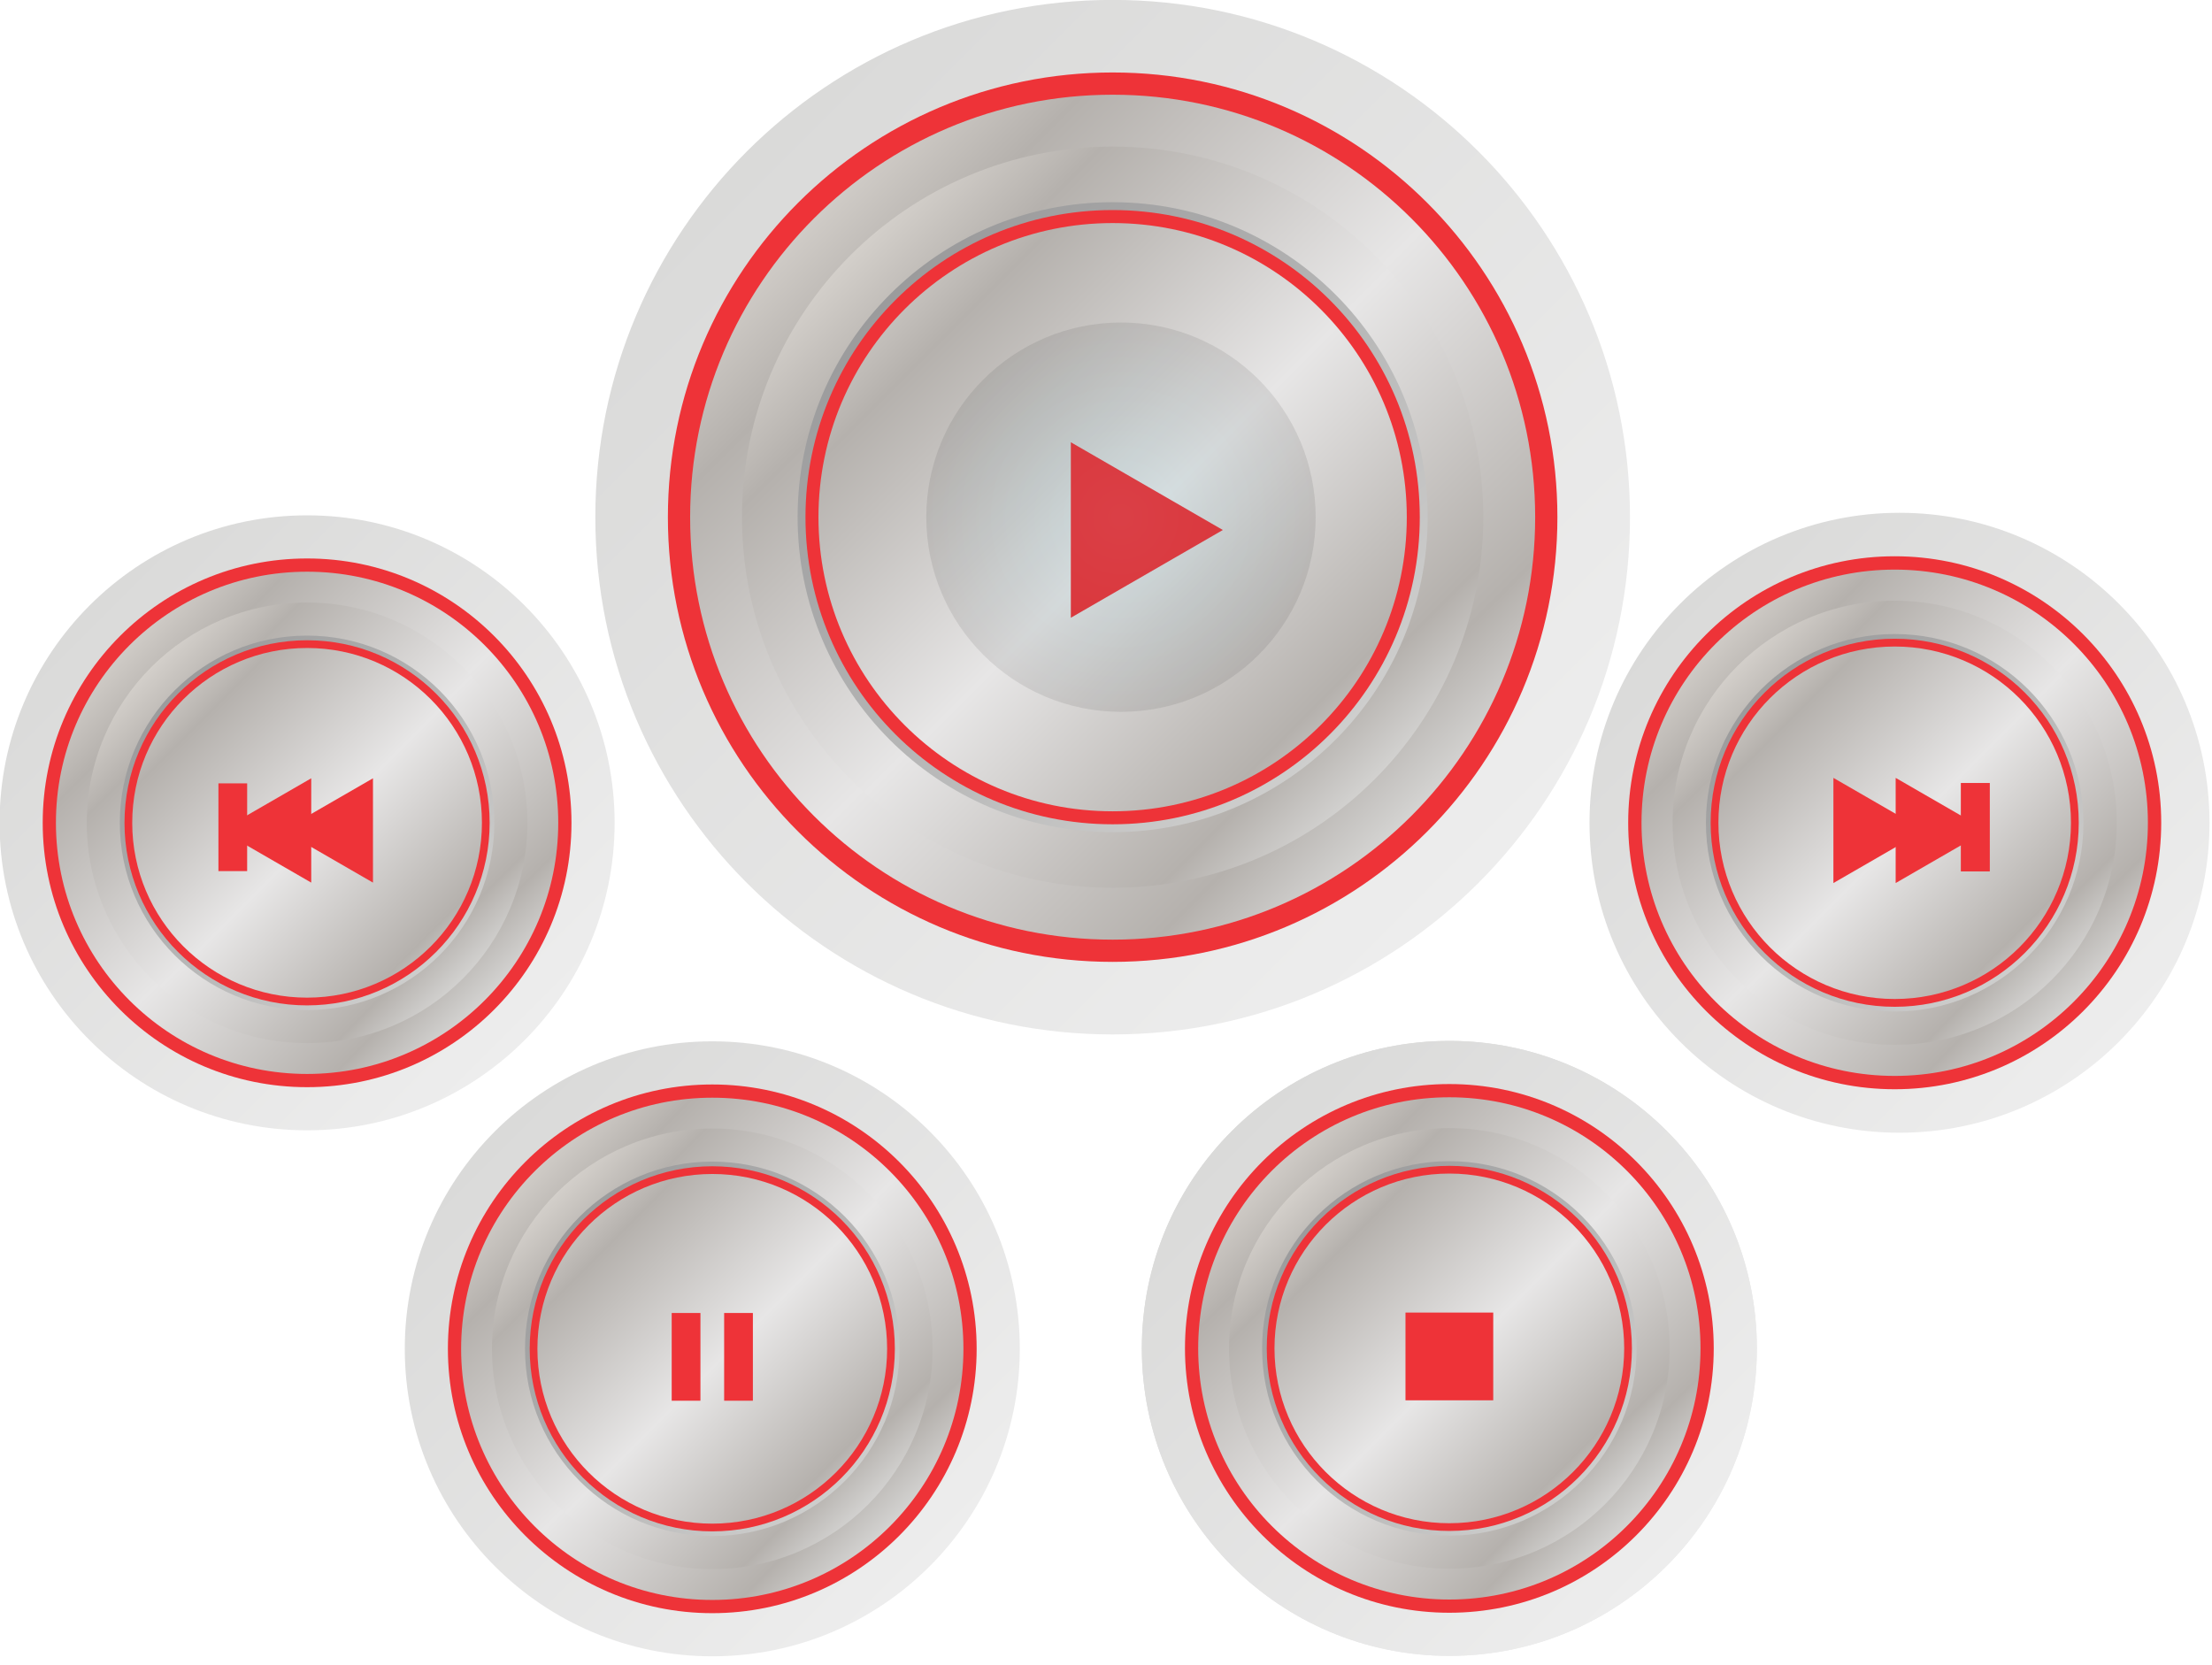 <?xml version="1.0" encoding="UTF-8" standalone="no"?>
<!-- Created with Inkscape (http://www.inkscape.org/) -->

<svg
   xmlns:dc="http://purl.org/dc/elements/1.1/"
   xmlns:cc="http://creativecommons.org/ns#"
   xmlns:rdf="http://www.w3.org/1999/02/22-rdf-syntax-ns#"
   xmlns:svg="http://www.w3.org/2000/svg"
   xmlns="http://www.w3.org/2000/svg"
   xmlns:xlink="http://www.w3.org/1999/xlink"
   version="1.1"
   viewBox="0 0 273.649 205.999"
   id="btns-player">
  <defs
     id="defs71660">
    <linearGradient
       x1="0"
       y1="0"
       x2="1"
       y2="0"
       id="linearGradient4329"
       xlink:href="#linearGradient5892-3"
       gradientUnits="userSpaceOnUse"
       gradientTransform="matrix(54.344,54.344,-54.344,54.344,243.806,756.168)"
       spreadMethod="pad" />
    <linearGradient
       x1="0"
       y1="0"
       x2="1"
       y2="0"
       id="linearGradient5892-3"
       gradientUnits="userSpaceOnUse"
       gradientTransform="matrix(43.475,-43.475,-43.475,-43.475,163.535,241.757)"
       spreadMethod="pad">
      <stop
         id="stop5894-6"
         style="stop-color:#dadad9;stop-opacity:1"
         offset="0" />
      <stop
         id="stop5896-1"
         style="stop-color:#ededed;stop-opacity:1"
         offset="1" />
    </linearGradient>
    <linearGradient
       x1="0"
       y1="0"
       x2="1"
       y2="0"
       id="linearGradient4331"
       xlink:href="#linearGradient5924-8"
       gradientUnits="userSpaceOnUse"
       gradientTransform="matrix(47.181,47.181,-47.181,47.181,247.115,759.479)"
       spreadMethod="pad" />
    <linearGradient
       x1="0"
       y1="0"
       x2="1"
       y2="0"
       id="linearGradient5924-8"
       gradientUnits="userSpaceOnUse"
       gradientTransform="matrix(37.745,-37.745,-37.745,-37.745,166.183,239.108)"
       spreadMethod="pad">
      <stop
         id="stop5926-4"
         style="stop-color:#d7d3ce;stop-opacity:1"
         offset="0" />
      <stop
         id="stop5928-7"
         style="stop-color:#b5b1ad;stop-opacity:1"
         offset="0.146" />
      <stop
         id="stop5930-6"
         style="stop-color:#b5b1ad;stop-opacity:1"
         offset="0.146" />
      <stop
         id="stop5932-3"
         style="stop-color:#e7e6e6;stop-opacity:1"
         offset="0.522" />
      <stop
         id="stop5934-6"
         style="stop-color:#b5b1ad;stop-opacity:1"
         offset="0.876" />
      <stop
         id="stop5936-5"
         style="stop-color:#dadad9;stop-opacity:1"
         offset="1" />
      <stop
         id="stop5938-2"
         style="stop-color:#dadad9;stop-opacity:1"
         offset="1" />
    </linearGradient>
    <linearGradient
       x1="0"
       y1="0"
       x2="1"
       y2="0"
       id="linearGradient4333"
       xlink:href="#linearGradient5954-1"
       gradientUnits="userSpaceOnUse"
       gradientTransform="matrix(40.767,40.767,-40.767,40.767,250.808,763.17)"
       spreadMethod="pad" />
    <linearGradient
       x1="0"
       y1="0"
       x2="1"
       y2="0"
       id="linearGradient5954-1"
       gradientUnits="userSpaceOnUse"
       gradientTransform="matrix(32.614,-32.614,-32.614,-32.614,169.137,236.156)"
       spreadMethod="pad">
      <stop
         id="stop5956-7"
         style="stop-color:#d7d3ce;stop-opacity:1"
         offset="0" />
      <stop
         id="stop5958-7"
         style="stop-color:#b5b1ad;stop-opacity:1"
         offset="0.146" />
      <stop
         id="stop5960-4"
         style="stop-color:#b5b1ad;stop-opacity:1"
         offset="0.146" />
      <stop
         id="stop5962-0"
         style="stop-color:#e7e6e6;stop-opacity:1"
         offset="0.522" />
      <stop
         id="stop5964-7"
         style="stop-color:#b5b1ad;stop-opacity:1"
         offset="0.876" />
      <stop
         id="stop5966-5"
         style="stop-color:#dadad9;stop-opacity:1"
         offset="1" />
      <stop
         id="stop5968-2"
         style="stop-color:#dadad9;stop-opacity:1"
         offset="1" />
    </linearGradient>
    <mask
       id="mask6004-5">
      <image
         width="1"
         height="1"
         id="image6006-8" />
    </mask>
    <linearGradient
       x1="0"
       y1="0"
       x2="1"
       y2="0"
       id="linearGradient4335"
       xlink:href="#linearGradient6034-9"
       gradientUnits="userSpaceOnUse"
       gradientTransform="matrix(33.092,33.092,-33.092,33.092,254.431,766.794)"
       spreadMethod="pad" />
    <linearGradient
       x1="0"
       y1="0"
       x2="1"
       y2="0"
       id="linearGradient6034-9"
       gradientUnits="userSpaceOnUse"
       gradientTransform="matrix(26.474,-26.474,-26.474,-26.474,172.035,233.256)"
       spreadMethod="pad">
      <stop
         id="stop6036-1"
         style="stop-color:#9b9b9c;stop-opacity:1"
         offset="0" />
      <stop
         id="stop6038-3"
         style="stop-color:#cececd;stop-opacity:1"
         offset="1" />
    </linearGradient>
    <linearGradient
       x1="0"
       y1="0"
       x2="1"
       y2="0"
       id="linearGradient4337"
       xlink:href="#linearGradient6066-4"
       gradientUnits="userSpaceOnUse"
       gradientTransform="matrix(37.565,37.565,-37.565,37.565,252.568,764.931)"
       spreadMethod="pad" />
    <linearGradient
       x1="0"
       y1="0"
       x2="1"
       y2="0"
       id="linearGradient6066-4"
       gradientUnits="userSpaceOnUse"
       gradientTransform="matrix(30.052,-30.052,-30.052,-30.052,170.545,234.747)"
       spreadMethod="pad">
      <stop
         id="stop6068-4"
         style="stop-color:#d7d3ce;stop-opacity:1"
         offset="0" />
      <stop
         id="stop6070-0"
         style="stop-color:#b5b1ad;stop-opacity:1"
         offset="0.146" />
      <stop
         id="stop6072-8"
         style="stop-color:#b5b1ad;stop-opacity:1"
         offset="0.146" />
      <stop
         id="stop6074-2"
         style="stop-color:#e7e6e6;stop-opacity:1"
         offset="0.522" />
      <stop
         id="stop6076-2"
         style="stop-color:#b5b1ad;stop-opacity:1"
         offset="0.876" />
      <stop
         id="stop6078-2"
         style="stop-color:#dadad9;stop-opacity:1"
         offset="1" />
      <stop
         id="stop6080-7"
         style="stop-color:#dadad9;stop-opacity:1"
         offset="1" />
    </linearGradient>
    <linearGradient
       x1="0"
       y1="0"
       x2="1"
       y2="0"
       id="linearGradient4202"
       xlink:href="#linearGradient5892-3"
       gradientUnits="userSpaceOnUse"
       gradientTransform="matrix(54.344,54.344,-54.344,54.344,243.806,756.168)"
       spreadMethod="pad" />
    <linearGradient
       x1="0"
       y1="0"
       x2="1"
       y2="0"
       id="linearGradient71327"
       gradientUnits="userSpaceOnUse"
       gradientTransform="matrix(43.475,-43.475,-43.475,-43.475,163.535,241.757)"
       spreadMethod="pad">
      <stop
         id="stop71329"
         style="stop-color:#dadad9;stop-opacity:1"
         offset="0" />
      <stop
         id="stop71331"
         style="stop-color:#ededed;stop-opacity:1"
         offset="1" />
    </linearGradient>
    <linearGradient
       x1="0"
       y1="0"
       x2="1"
       y2="0"
       id="linearGradient4069"
       xlink:href="#linearGradient5924-8"
       gradientUnits="userSpaceOnUse"
       gradientTransform="matrix(47.181,47.181,-47.181,47.181,247.115,759.479)"
       spreadMethod="pad" />
    <linearGradient
       x1="0"
       y1="0"
       x2="1"
       y2="0"
       id="linearGradient71334"
       gradientUnits="userSpaceOnUse"
       gradientTransform="matrix(37.745,-37.745,-37.745,-37.745,166.183,239.108)"
       spreadMethod="pad">
      <stop
         id="stop71336"
         style="stop-color:#d7d3ce;stop-opacity:1"
         offset="0" />
      <stop
         id="stop71338"
         style="stop-color:#b5b1ad;stop-opacity:1"
         offset="0.146" />
      <stop
         id="stop71340"
         style="stop-color:#b5b1ad;stop-opacity:1"
         offset="0.146" />
      <stop
         id="stop71342"
         style="stop-color:#e7e6e6;stop-opacity:1"
         offset="0.522" />
      <stop
         id="stop71344"
         style="stop-color:#b5b1ad;stop-opacity:1"
         offset="0.876" />
      <stop
         id="stop71346"
         style="stop-color:#dadad9;stop-opacity:1"
         offset="1" />
      <stop
         id="stop71348"
         style="stop-color:#dadad9;stop-opacity:1"
         offset="1" />
    </linearGradient>
    <linearGradient
       x1="0"
       y1="0"
       x2="1"
       y2="0"
       id="linearGradient4064"
       xlink:href="#linearGradient5954-1"
       gradientUnits="userSpaceOnUse"
       gradientTransform="matrix(40.767,40.767,-40.767,40.767,250.808,763.17)"
       spreadMethod="pad" />
    <linearGradient
       x1="0"
       y1="0"
       x2="1"
       y2="0"
       id="linearGradient71351"
       gradientUnits="userSpaceOnUse"
       gradientTransform="matrix(32.614,-32.614,-32.614,-32.614,169.137,236.156)"
       spreadMethod="pad">
      <stop
         id="stop71353"
         style="stop-color:#d7d3ce;stop-opacity:1"
         offset="0" />
      <stop
         id="stop71355"
         style="stop-color:#b5b1ad;stop-opacity:1"
         offset="0.146" />
      <stop
         id="stop71357"
         style="stop-color:#b5b1ad;stop-opacity:1"
         offset="0.146" />
      <stop
         id="stop71359"
         style="stop-color:#e7e6e6;stop-opacity:1"
         offset="0.522" />
      <stop
         id="stop71361"
         style="stop-color:#b5b1ad;stop-opacity:1"
         offset="0.876" />
      <stop
         id="stop71363"
         style="stop-color:#dadad9;stop-opacity:1"
         offset="1" />
      <stop
         id="stop71365"
         style="stop-color:#dadad9;stop-opacity:1"
         offset="1" />
    </linearGradient>
    <mask
       id="mask71367">
      <image
         width="1"
         height="1"
         id="image71369" />
    </mask>
    <linearGradient
       x1="0"
       y1="0"
       x2="1"
       y2="0"
       id="linearGradient4053"
       xlink:href="#linearGradient6034-9"
       gradientUnits="userSpaceOnUse"
       gradientTransform="matrix(33.092,33.092,-33.092,33.092,254.431,766.794)"
       spreadMethod="pad" />
    <linearGradient
       x1="0"
       y1="0"
       x2="1"
       y2="0"
       id="linearGradient71372"
       gradientUnits="userSpaceOnUse"
       gradientTransform="matrix(26.474,-26.474,-26.474,-26.474,172.035,233.256)"
       spreadMethod="pad">
      <stop
         id="stop71374"
         style="stop-color:#9b9b9c;stop-opacity:1"
         offset="0" />
      <stop
         id="stop71376"
         style="stop-color:#cececd;stop-opacity:1"
         offset="1" />
    </linearGradient>
    <linearGradient
       x1="0"
       y1="0"
       x2="1"
       y2="0"
       id="linearGradient4048"
       xlink:href="#linearGradient6066-4"
       gradientUnits="userSpaceOnUse"
       gradientTransform="matrix(37.565,37.565,-37.565,37.565,252.568,764.931)"
       spreadMethod="pad" />
    <linearGradient
       x1="0"
       y1="0"
       x2="1"
       y2="0"
       id="linearGradient71379"
       gradientUnits="userSpaceOnUse"
       gradientTransform="matrix(30.052,-30.052,-30.052,-30.052,170.545,234.747)"
       spreadMethod="pad">
      <stop
         id="stop71381"
         style="stop-color:#d7d3ce;stop-opacity:1"
         offset="0" />
      <stop
         id="stop71383"
         style="stop-color:#b5b1ad;stop-opacity:1"
         offset="0.146" />
      <stop
         id="stop71385"
         style="stop-color:#b5b1ad;stop-opacity:1"
         offset="0.146" />
      <stop
         id="stop71387"
         style="stop-color:#e7e6e6;stop-opacity:1"
         offset="0.522" />
      <stop
         id="stop71389"
         style="stop-color:#b5b1ad;stop-opacity:1"
         offset="0.876" />
      <stop
         id="stop71391"
         style="stop-color:#dadad9;stop-opacity:1"
         offset="1" />
      <stop
         id="stop71393"
         style="stop-color:#dadad9;stop-opacity:1"
         offset="1" />
    </linearGradient>
    <linearGradient
       x1="0"
       y1="0"
       x2="1"
       y2="0"
       id="linearGradient47780"
       xlink:href="#linearGradient6550-7"
       gradientUnits="userSpaceOnUse"
       gradientTransform="matrix(54.343,54.343,-54.343,54.343,347.379,504.741)"
       spreadMethod="pad" />
    <linearGradient
       x1="0"
       y1="0"
       x2="1"
       y2="0"
       id="linearGradient6550-7"
       gradientUnits="userSpaceOnUse"
       gradientTransform="matrix(43.475,-43.475,-43.475,-43.475,90.621,241.756)"
       spreadMethod="pad">
      <stop
         id="stop6552-7"
         style="stop-color:#dadad9;stop-opacity:1"
         offset="0" />
      <stop
         id="stop6554-4"
         style="stop-color:#ededed;stop-opacity:1"
         offset="1" />
    </linearGradient>
    <linearGradient
       x1="0"
       y1="0"
       x2="1"
       y2="0"
       id="linearGradient47775"
       xlink:href="#linearGradient6582-9"
       gradientUnits="userSpaceOnUse"
       gradientTransform="matrix(47.18,47.18,-47.18,47.18,350.688,508.051)"
       spreadMethod="pad" />
    <linearGradient
       x1="0"
       y1="0"
       x2="1"
       y2="0"
       id="linearGradient6582-9"
       gradientUnits="userSpaceOnUse"
       gradientTransform="matrix(37.744,-37.744,-37.744,-37.744,93.269,239.108)"
       spreadMethod="pad">
      <stop
         id="stop6584-0"
         style="stop-color:#d7d3ce;stop-opacity:1"
         offset="0" />
      <stop
         id="stop6586-4"
         style="stop-color:#b5b1ad;stop-opacity:1"
         offset="0.146" />
      <stop
         id="stop6588-9"
         style="stop-color:#b5b1ad;stop-opacity:1"
         offset="0.146" />
      <stop
         id="stop6590-0"
         style="stop-color:#e7e6e6;stop-opacity:1"
         offset="0.522" />
      <stop
         id="stop6592-3"
         style="stop-color:#b5b1ad;stop-opacity:1"
         offset="0.876" />
      <stop
         id="stop6594-8"
         style="stop-color:#dadad9;stop-opacity:1"
         offset="1" />
      <stop
         id="stop6596-7"
         style="stop-color:#dadad9;stop-opacity:1"
         offset="1" />
    </linearGradient>
    <linearGradient
       x1="0"
       y1="0"
       x2="1"
       y2="0"
       id="linearGradient47770"
       xlink:href="#linearGradient6612-5"
       gradientUnits="userSpaceOnUse"
       gradientTransform="matrix(40.767,40.767,-40.767,40.767,354.38,511.742)"
       spreadMethod="pad" />
    <linearGradient
       x1="0"
       y1="0"
       x2="1"
       y2="0"
       id="linearGradient6612-5"
       gradientUnits="userSpaceOnUse"
       gradientTransform="matrix(32.614,-32.614,-32.614,-32.614,96.222,236.155)"
       spreadMethod="pad">
      <stop
         id="stop6614-4"
         style="stop-color:#d7d3ce;stop-opacity:1"
         offset="0" />
      <stop
         id="stop6616-4"
         style="stop-color:#b5b1ad;stop-opacity:1"
         offset="0.146" />
      <stop
         id="stop6618-9"
         style="stop-color:#b5b1ad;stop-opacity:1"
         offset="0.146" />
      <stop
         id="stop6620-3"
         style="stop-color:#e7e6e6;stop-opacity:1"
         offset="0.522" />
      <stop
         id="stop6622-4"
         style="stop-color:#b5b1ad;stop-opacity:1"
         offset="0.876" />
      <stop
         id="stop6624-9"
         style="stop-color:#dadad9;stop-opacity:1"
         offset="1" />
      <stop
         id="stop6626-7"
         style="stop-color:#dadad9;stop-opacity:1"
         offset="1" />
    </linearGradient>
    <mask
       id="mask6650-5">
      <g
         id="g6652-9">
        <g
           clip-path="url(#clipPath6646-3)"
           id="g6654-5">
          <g
             id="g6656-0">
            <g
               transform="matrix(53.76,0,0,53.76,90.06,188.556)"
               id="g6658-2">
              <image
                 width="1"
                 height="1"
                 transform="matrix(1,0,0,-1,0,1)"
                 id="image6660-1" />
            </g>
          </g>
        </g>
      </g>
    </mask>
    <clipPath
       id="clipPath6646-3">
      <path
         d="m 90.06,242.316 53.76,0 0,-53.76 -53.76,0 0,53.76 z"
         id="path6648-2" />
    </clipPath>
    <mask
       id="mask6662-4">
      <image
         width="1"
         height="1"
         id="image6664-3" />
    </mask>
    <linearGradient
       x1="0"
       y1="0"
       x2="1"
       y2="0"
       id="linearGradient47759"
       xlink:href="#linearGradient6692-6"
       gradientUnits="userSpaceOnUse"
       gradientTransform="matrix(33.092,33.092,-33.092,33.092,358.003,515.365)"
       spreadMethod="pad" />
    <linearGradient
       x1="0"
       y1="0"
       x2="1"
       y2="0"
       id="linearGradient6692-6"
       gradientUnits="userSpaceOnUse"
       gradientTransform="matrix(26.474,-26.474,-26.474,-26.474,99.12,233.257)"
       spreadMethod="pad">
      <stop
         id="stop6694-0"
         style="stop-color:#9b9b9c;stop-opacity:1"
         offset="0" />
      <stop
         id="stop6696-0"
         style="stop-color:#cececd;stop-opacity:1"
         offset="1" />
    </linearGradient>
    <linearGradient
       x1="0"
       y1="0"
       x2="1"
       y2="0"
       id="linearGradient47754"
       xlink:href="#linearGradient6724-3"
       gradientUnits="userSpaceOnUse"
       gradientTransform="matrix(37.566,37.566,-37.566,37.566,356.14,513.503)"
       spreadMethod="pad" />
    <linearGradient
       x1="0"
       y1="0"
       x2="1"
       y2="0"
       id="linearGradient6724-3"
       gradientUnits="userSpaceOnUse"
       gradientTransform="matrix(30.053,-30.053,-30.053,-30.053,97.63,234.747)"
       spreadMethod="pad">
      <stop
         id="stop6726-6"
         style="stop-color:#d7d3ce;stop-opacity:1"
         offset="0" />
      <stop
         id="stop6728-0"
         style="stop-color:#b5b1ad;stop-opacity:1"
         offset="0.146" />
      <stop
         id="stop6730-4"
         style="stop-color:#b5b1ad;stop-opacity:1"
         offset="0.146" />
      <stop
         id="stop6732-1"
         style="stop-color:#e7e6e6;stop-opacity:1"
         offset="0.522" />
      <stop
         id="stop6734-1"
         style="stop-color:#b5b1ad;stop-opacity:1"
         offset="0.876" />
      <stop
         id="stop6736-6"
         style="stop-color:#dadad9;stop-opacity:1"
         offset="1" />
      <stop
         id="stop6738-6"
         style="stop-color:#dadad9;stop-opacity:1"
         offset="1" />
    </linearGradient>
    <linearGradient
       x1="0"
       y1="0"
       x2="1"
       y2="0"
       id="linearGradient70986"
       xlink:href="#linearGradient6106-3"
       gradientUnits="userSpaceOnUse"
       gradientTransform="matrix(54.344,54.344,-54.344,54.344,192.378,821.882)"
       spreadMethod="pad" />
    <linearGradient
       x1="0"
       y1="0"
       x2="1"
       y2="0"
       id="linearGradient6106-3"
       gradientUnits="userSpaceOnUse"
       gradientTransform="matrix(43.475,-43.475,-43.475,-43.475,50.477,293.984)"
       spreadMethod="pad">
      <stop
         id="stop6108-4"
         style="stop-color:#dadad9;stop-opacity:1"
         offset="0" />
      <stop
         id="stop6110-3"
         style="stop-color:#ededed;stop-opacity:1"
         offset="1" />
    </linearGradient>
    <linearGradient
       x1="0"
       y1="0"
       x2="1"
       y2="0"
       id="linearGradient70981"
       xlink:href="#linearGradient6138-1"
       gradientUnits="userSpaceOnUse"
       gradientTransform="matrix(47.18,47.18,-47.18,47.18,195.688,825.193)"
       spreadMethod="pad" />
    <linearGradient
       x1="0"
       y1="0"
       x2="1"
       y2="0"
       id="linearGradient6138-1"
       gradientUnits="userSpaceOnUse"
       gradientTransform="matrix(37.744,-37.744,-37.744,-37.744,53.124,291.335)"
       spreadMethod="pad">
      <stop
         id="stop6140-5"
         style="stop-color:#d7d3ce;stop-opacity:1"
         offset="0" />
      <stop
         id="stop6142-3"
         style="stop-color:#b5b1ad;stop-opacity:1"
         offset="0.146" />
      <stop
         id="stop6144-0"
         style="stop-color:#b5b1ad;stop-opacity:1"
         offset="0.146" />
      <stop
         id="stop6146-8"
         style="stop-color:#e7e6e6;stop-opacity:1"
         offset="0.522" />
      <stop
         id="stop6148-5"
         style="stop-color:#b5b1ad;stop-opacity:1"
         offset="0.876" />
      <stop
         id="stop6150-0"
         style="stop-color:#dadad9;stop-opacity:1"
         offset="1" />
      <stop
         id="stop6152-7"
         style="stop-color:#dadad9;stop-opacity:1"
         offset="1" />
    </linearGradient>
    <linearGradient
       x1="0"
       y1="0"
       x2="1"
       y2="0"
       id="linearGradient70976"
       xlink:href="#linearGradient6168-0"
       gradientUnits="userSpaceOnUse"
       gradientTransform="matrix(40.768,40.768,-40.768,40.768,199.38,828.885)"
       spreadMethod="pad" />
    <linearGradient
       x1="0"
       y1="0"
       x2="1"
       y2="0"
       id="linearGradient6168-0"
       gradientUnits="userSpaceOnUse"
       gradientTransform="matrix(32.615,-32.615,-32.615,-32.615,56.078,288.382)"
       spreadMethod="pad">
      <stop
         id="stop6170-6"
         style="stop-color:#d7d3ce;stop-opacity:1"
         offset="0" />
      <stop
         id="stop6172-0"
         style="stop-color:#b5b1ad;stop-opacity:1"
         offset="0.146" />
      <stop
         id="stop6174-5"
         style="stop-color:#b5b1ad;stop-opacity:1"
         offset="0.146" />
      <stop
         id="stop6176-8"
         style="stop-color:#e7e6e6;stop-opacity:1"
         offset="0.522" />
      <stop
         id="stop6178-8"
         style="stop-color:#b5b1ad;stop-opacity:1"
         offset="0.876" />
      <stop
         id="stop6180-4"
         style="stop-color:#dadad9;stop-opacity:1"
         offset="1" />
      <stop
         id="stop6182-3"
         style="stop-color:#dadad9;stop-opacity:1"
         offset="1" />
    </linearGradient>
    <mask
       id="mask6206-0">
      <g
         id="g6208-7">
        <g
           clip-path="url(#clipPath6202-7)"
           id="g6210-7">
          <g
             id="g6212-7">
            <g
               transform="matrix(53.76,0,0,53.76,49.916,240.783)"
               id="g6214-1">
              <image
                 width="1"
                 height="1"
                 transform="matrix(1,0,0,-1,0,1)"
                 id="image6216-2" />
            </g>
          </g>
        </g>
      </g>
    </mask>
    <clipPath
       id="clipPath6202-7">
      <path
         d="m 49.916,294.543 53.76,0 0,-53.76 -53.76,0 0,53.76 z"
         id="path6204-5" />
    </clipPath>
    <mask
       id="mask6218-9">
      <image
         width="1"
         height="1"
         id="image6220-4" />
    </mask>
    <linearGradient
       x1="0"
       y1="0"
       x2="1"
       y2="0"
       id="linearGradient70965"
       xlink:href="#linearGradient6248-3"
       gradientUnits="userSpaceOnUse"
       gradientTransform="matrix(33.092,33.092,-33.092,33.092,203.003,832.508)"
       spreadMethod="pad" />
    <linearGradient
       x1="0"
       y1="0"
       x2="1"
       y2="0"
       id="linearGradient6248-3"
       gradientUnits="userSpaceOnUse"
       gradientTransform="matrix(26.474,-26.474,-26.474,-26.474,58.977,285.484)"
       spreadMethod="pad">
      <stop
         id="stop6250-7"
         style="stop-color:#9b9b9c;stop-opacity:1"
         offset="0" />
      <stop
         id="stop6252-8"
         style="stop-color:#cececd;stop-opacity:1"
         offset="1" />
    </linearGradient>
    <linearGradient
       x1="0"
       y1="0"
       x2="1"
       y2="0"
       id="linearGradient70960"
       xlink:href="#linearGradient6280-7"
       gradientUnits="userSpaceOnUse"
       gradientTransform="matrix(37.565,37.565,-37.565,37.565,201.14,830.645)"
       spreadMethod="pad" />
    <linearGradient
       x1="0"
       y1="0"
       x2="1"
       y2="0"
       id="linearGradient6280-7"
       gradientUnits="userSpaceOnUse"
       gradientTransform="matrix(30.052,-30.052,-30.052,-30.052,57.486,286.974)"
       spreadMethod="pad">
      <stop
         id="stop6282-0"
         style="stop-color:#d7d3ce;stop-opacity:1"
         offset="0" />
      <stop
         id="stop6284-1"
         style="stop-color:#b5b1ad;stop-opacity:1"
         offset="0.146" />
      <stop
         id="stop6286-2"
         style="stop-color:#b5b1ad;stop-opacity:1"
         offset="0.146" />
      <stop
         id="stop6288-5"
         style="stop-color:#e7e6e6;stop-opacity:1"
         offset="0.522" />
      <stop
         id="stop6290-1"
         style="stop-color:#b5b1ad;stop-opacity:1"
         offset="0.876" />
      <stop
         id="stop6292-2"
         style="stop-color:#dadad9;stop-opacity:1"
         offset="1" />
      <stop
         id="stop6294-2"
         style="stop-color:#dadad9;stop-opacity:1"
         offset="1" />
    </linearGradient>
    <linearGradient
       x1="0"
       y1="0"
       x2="1"
       y2="0"
       id="linearGradient3385"
       xlink:href="#linearGradient5644-5"
       gradientUnits="userSpaceOnUse"
       gradientTransform="matrix(90.507,90.507,-90.507,90.507,329.747,487.11)"
       spreadMethod="pad" />
    <linearGradient
       x1="0"
       y1="0"
       x2="1"
       y2="0"
       id="linearGradient5644-5"
       gradientUnits="userSpaceOnUse"
       gradientTransform="matrix(72.405,-72.405,-72.405,-72.405,115.394,339.711)"
       spreadMethod="pad">
      <stop
         id="stop5646-6"
         style="stop-color:#dadad9;stop-opacity:1"
         offset="0" />
      <stop
         id="stop5648-4"
         style="stop-color:#ededed;stop-opacity:1"
         offset="1" />
    </linearGradient>
    <linearGradient
       x1="0"
       y1="0"
       x2="1"
       y2="0"
       id="linearGradient3278"
       xlink:href="#linearGradient5676-4"
       gradientUnits="userSpaceOnUse"
       gradientTransform="matrix(78.578,78.578,-78.578,78.578,335.258,492.623)"
       spreadMethod="pad" />
    <linearGradient
       x1="0"
       y1="0"
       x2="1"
       y2="0"
       id="linearGradient5676-4"
       gradientUnits="userSpaceOnUse"
       gradientTransform="matrix(62.862,-62.862,-62.862,-62.862,119.803,335.301)"
       spreadMethod="pad">
      <stop
         id="stop5678-4"
         style="stop-color:#d7d3ce;stop-opacity:1"
         offset="0" />
      <stop
         id="stop5680-8"
         style="stop-color:#b5b1ad;stop-opacity:1"
         offset="0.146" />
      <stop
         id="stop5682-2"
         style="stop-color:#b5b1ad;stop-opacity:1"
         offset="0.146" />
      <stop
         id="stop5684-9"
         style="stop-color:#e7e6e6;stop-opacity:1"
         offset="0.522" />
      <stop
         id="stop5686-2"
         style="stop-color:#b5b1ad;stop-opacity:1"
         offset="0.876" />
      <stop
         id="stop5688-3"
         style="stop-color:#dadad9;stop-opacity:1"
         offset="1" />
      <stop
         id="stop5690-8"
         style="stop-color:#dadad9;stop-opacity:1"
         offset="1" />
    </linearGradient>
    <linearGradient
       x1="0"
       y1="0"
       x2="1"
       y2="0"
       id="linearGradient3273"
       xlink:href="#linearGradient5706-9"
       gradientUnits="userSpaceOnUse"
       gradientTransform="matrix(67.896,67.896,-67.896,67.896,341.406,498.771)"
       spreadMethod="pad" />
    <linearGradient
       x1="0"
       y1="0"
       x2="1"
       y2="0"
       id="linearGradient5706-9"
       gradientUnits="userSpaceOnUse"
       gradientTransform="matrix(54.317,-54.317,-54.317,-54.317,124.721,330.383)"
       spreadMethod="pad">
      <stop
         id="stop5708-7"
         style="stop-color:#d7d3ce;stop-opacity:1"
         offset="0" />
      <stop
         id="stop5710-8"
         style="stop-color:#b5b1ad;stop-opacity:1"
         offset="0.146" />
      <stop
         id="stop5712-7"
         style="stop-color:#b5b1ad;stop-opacity:1"
         offset="0.146" />
      <stop
         id="stop5714-5"
         style="stop-color:#e7e6e6;stop-opacity:1"
         offset="0.522" />
      <stop
         id="stop5716-2"
         style="stop-color:#b5b1ad;stop-opacity:1"
         offset="0.876" />
      <stop
         id="stop5718-4"
         style="stop-color:#dadad9;stop-opacity:1"
         offset="1" />
      <stop
         id="stop5720-5"
         style="stop-color:#dadad9;stop-opacity:1"
         offset="1" />
    </linearGradient>
    <mask
       id="mask5756-2">
      <image
         width="1"
         height="1"
         id="image5758-7" />
    </mask>
    <linearGradient
       x1="0"
       y1="0"
       x2="1"
       y2="0"
       id="linearGradient3262"
       xlink:href="#linearGradient5786-0"
       gradientUnits="userSpaceOnUse"
       gradientTransform="matrix(55.113,55.113,-55.113,55.113,347.44,504.806)"
       spreadMethod="pad" />
    <linearGradient
       x1="0"
       y1="0"
       x2="1"
       y2="0"
       id="linearGradient5786-0"
       gradientUnits="userSpaceOnUse"
       gradientTransform="matrix(44.091,-44.091,-44.091,-44.091,129.548,325.554)"
       spreadMethod="pad">
      <stop
         id="stop5788-8"
         style="stop-color:#9b9b9c;stop-opacity:1"
         offset="0" />
      <stop
         id="stop5790-4"
         style="stop-color:#cececd;stop-opacity:1"
         offset="1" />
    </linearGradient>
    <linearGradient
       x1="0"
       y1="0"
       x2="1"
       y2="0"
       id="linearGradient3257"
       xlink:href="#linearGradient5818-1"
       gradientUnits="userSpaceOnUse"
       gradientTransform="matrix(62.567,62.567,-62.567,62.567,344.336,501.702)"
       spreadMethod="pad" />
    <linearGradient
       x1="0"
       y1="0"
       x2="1"
       y2="0"
       id="linearGradient5818-1"
       gradientUnits="userSpaceOnUse"
       gradientTransform="matrix(50.053,-50.053,-50.053,-50.053,127.064,328.038)"
       spreadMethod="pad">
      <stop
         id="stop5820-8"
         style="stop-color:#d7d3ce;stop-opacity:1"
         offset="0" />
      <stop
         id="stop5822-8"
         style="stop-color:#b5b1ad;stop-opacity:1"
         offset="0.146" />
      <stop
         id="stop5824-3"
         style="stop-color:#b5b1ad;stop-opacity:1"
         offset="0.146" />
      <stop
         id="stop5826-2"
         style="stop-color:#e7e6e6;stop-opacity:1"
         offset="0.522" />
      <stop
         id="stop5828-5"
         style="stop-color:#b5b1ad;stop-opacity:1"
         offset="0.876" />
      <stop
         id="stop5830-3"
         style="stop-color:#dadad9;stop-opacity:1"
         offset="1" />
      <stop
         id="stop5832-8"
         style="stop-color:#dadad9;stop-opacity:1"
         offset="1" />
    </linearGradient>
    <radialGradient
       cx="0"
       cy="0"
       r="1"
       fx="0"
       fy="0"
       id="radialGradient36558"
       xlink:href="#radialGradient5860-1"
       gradientUnits="userSpaceOnUse"
       gradientTransform="matrix(24.086,0,0,24.086,376.03,532.362)"
       spreadMethod="pad" />
    <radialGradient
       cx="0"
       cy="0"
       r="1"
       fx="0"
       fy="0"
       id="radialGradient5860-1"
       gradientUnits="userSpaceOnUse"
       gradientTransform="matrix(19.269,0,0,-19.269,152.42,303.509)"
       spreadMethod="pad">
      <stop
         id="stop5862-7"
         style="stop-color:#28aecb;stop-opacity:1"
         offset="0" />
      <stop
         id="stop5864-2"
         style="stop-color:#292929;stop-opacity:1"
         offset="1" />
    </radialGradient>
    <linearGradient
       x1="0"
       y1="0"
       x2="1"
       y2="0"
       id="linearGradient61106"
       xlink:href="#linearGradient6328-3"
       gradientUnits="userSpaceOnUse"
       gradientTransform="matrix(43.475,-43.475,-43.475,-43.475,207.795,293.984)"
       spreadMethod="pad" />
    <linearGradient
       x1="0"
       y1="0"
       x2="1"
       y2="0"
       id="linearGradient6328-3"
       gradientUnits="userSpaceOnUse"
       gradientTransform="matrix(43.475,-43.475,-43.475,-43.475,207.795,293.984)"
       spreadMethod="pad">
      <stop
         id="stop6330-1"
         style="stop-color:#dadad9;stop-opacity:1"
         offset="0" />
      <stop
         id="stop6332-5"
         style="stop-color:#ededed;stop-opacity:1"
         offset="1" />
    </linearGradient>
    <linearGradient
       x1="0"
       y1="0"
       x2="1"
       y2="0"
       id="linearGradient61111"
       xlink:href="#linearGradient6360-7"
       gradientUnits="userSpaceOnUse"
       gradientTransform="matrix(37.745,-37.745,-37.745,-37.745,209.967,291.336)"
       spreadMethod="pad" />
    <linearGradient
       x1="0"
       y1="0"
       x2="1"
       y2="0"
       id="linearGradient6360-7"
       gradientUnits="userSpaceOnUse"
       gradientTransform="matrix(37.745,-37.745,-37.745,-37.745,209.967,291.336)"
       spreadMethod="pad">
      <stop
         id="stop6362-3"
         style="stop-color:#d7d3ce;stop-opacity:1"
         offset="0" />
      <stop
         id="stop6364-8"
         style="stop-color:#b5b1ad;stop-opacity:1"
         offset="0.146" />
      <stop
         id="stop6366-1"
         style="stop-color:#b5b1ad;stop-opacity:1"
         offset="0.146" />
      <stop
         id="stop6368-4"
         style="stop-color:#e7e6e6;stop-opacity:1"
         offset="0.522" />
      <stop
         id="stop6370-8"
         style="stop-color:#b5b1ad;stop-opacity:1"
         offset="0.876" />
      <stop
         id="stop6372-9"
         style="stop-color:#dadad9;stop-opacity:1"
         offset="1" />
      <stop
         id="stop6374-4"
         style="stop-color:#dadad9;stop-opacity:1"
         offset="1" />
    </linearGradient>
    <linearGradient
       x1="0"
       y1="0"
       x2="1"
       y2="0"
       id="linearGradient61115"
       xlink:href="#linearGradient6390-3"
       gradientUnits="userSpaceOnUse"
       gradientTransform="matrix(32.614,-32.614,-32.614,-32.614,212.921,288.382)"
       spreadMethod="pad" />
    <linearGradient
       x1="0"
       y1="0"
       x2="1"
       y2="0"
       id="linearGradient6390-3"
       gradientUnits="userSpaceOnUse"
       gradientTransform="matrix(32.614,-32.614,-32.614,-32.614,212.921,288.382)"
       spreadMethod="pad">
      <stop
         id="stop6392-9"
         style="stop-color:#d7d3ce;stop-opacity:1"
         offset="0" />
      <stop
         id="stop6394-6"
         style="stop-color:#b5b1ad;stop-opacity:1"
         offset="0.146" />
      <stop
         id="stop6396-6"
         style="stop-color:#b5b1ad;stop-opacity:1"
         offset="0.146" />
      <stop
         id="stop6398-5"
         style="stop-color:#e7e6e6;stop-opacity:1"
         offset="0.522" />
      <stop
         id="stop6400-8"
         style="stop-color:#b5b1ad;stop-opacity:1"
         offset="0.876" />
      <stop
         id="stop6402-1"
         style="stop-color:#dadad9;stop-opacity:1"
         offset="1" />
      <stop
         id="stop6404-0"
         style="stop-color:#dadad9;stop-opacity:1"
         offset="1" />
    </linearGradient>
    <clipPath
       id="clipPath6420-6">
      <path
         d="m 206.759,294.543 53.76,0 0,-53.759 -53.76,0 0,53.759 z"
         id="path6422-1" />
    </clipPath>
    <mask
       id="mask6428-0">
      <g
         id="g6430-0">
        <g
           clip-path="url(#clipPath6424-5)"
           id="g6432-9">
          <g
             id="g6434-2">
            <g
               transform="matrix(53.76,0,0,53.76,206.759,240.783)"
               id="g6436-4">
              <image
                 width="1"
                 height="1"
                 transform="matrix(1,0,0,-1,0,1)"
                 id="image6438-0" />
            </g>
          </g>
        </g>
      </g>
    </mask>
    <clipPath
       id="clipPath6424-5">
      <path
         d="m 206.759,294.543 53.76,0 0,-53.76 -53.76,0 0,53.76 z"
         id="path6426-2" />
    </clipPath>
    <mask
       id="mask6440-6">
      <image
         width="1"
         height="1"
         id="image6442-6" />
    </mask>
    <linearGradient
       x1="0"
       y1="0"
       x2="1"
       y2="0"
       id="linearGradient61127"
       xlink:href="#linearGradient6470-5"
       gradientUnits="userSpaceOnUse"
       gradientTransform="matrix(26.474,-26.474,-26.474,-26.474,215.819,285.483)"
       spreadMethod="pad" />
    <linearGradient
       x1="0"
       y1="0"
       x2="1"
       y2="0"
       id="linearGradient6470-5"
       gradientUnits="userSpaceOnUse"
       gradientTransform="matrix(26.474,-26.474,-26.474,-26.474,215.819,285.483)"
       spreadMethod="pad">
      <stop
         id="stop6472-0"
         style="stop-color:#9b9b9c;stop-opacity:1"
         offset="0" />
      <stop
         id="stop6474-3"
         style="stop-color:#cececd;stop-opacity:1"
         offset="1" />
    </linearGradient>
    <linearGradient
       x1="0"
       y1="0"
       x2="1"
       y2="0"
       id="linearGradient61132"
       xlink:href="#linearGradient6502-2"
       gradientUnits="userSpaceOnUse"
       gradientTransform="matrix(30.053,-30.053,-30.053,-30.053,214.327,286.975)"
       spreadMethod="pad" />
    <linearGradient
       x1="0"
       y1="0"
       x2="1"
       y2="0"
       id="linearGradient6502-2"
       gradientUnits="userSpaceOnUse"
       gradientTransform="matrix(30.053,-30.053,-30.053,-30.053,214.327,286.975)"
       spreadMethod="pad">
      <stop
         id="stop6504-5"
         style="stop-color:#d7d3ce;stop-opacity:1"
         offset="0" />
      <stop
         id="stop6506-4"
         style="stop-color:#b5b1ad;stop-opacity:1"
         offset="0.146" />
      <stop
         id="stop6508-5"
         style="stop-color:#b5b1ad;stop-opacity:1"
         offset="0.146" />
      <stop
         id="stop6510-9"
         style="stop-color:#e7e6e6;stop-opacity:1"
         offset="0.522" />
      <stop
         id="stop6512-2"
         style="stop-color:#b5b1ad;stop-opacity:1"
         offset="0.876" />
      <stop
         id="stop6514-4"
         style="stop-color:#dadad9;stop-opacity:1"
         offset="1" />
      <stop
         id="stop6516-5"
         style="stop-color:#dadad9;stop-opacity:1"
         offset="1" />
    </linearGradient>
  </defs>
  <g
     transform="translate(-106.033,-506.506)"
     id="layer1">
    <g
       transform="matrix(0.99,0,0,0.99,-73.331,-232.253)"
       id="btn-backward" class="clicable">
      <path
         d="m 181.123,849.054 c 0,21.221 17.205,38.428 38.428,38.428 l 0,0 c 21.223,0 38.428,-17.206 38.428,-38.428 l 0,0 c 0,-21.221 -17.205,-38.428 -38.428,-38.428 l 0,0 c -21.223,0 -38.428,17.206 -38.428,38.428"
         id="path6112-1"
         style="fill:url(#linearGradient70986);stroke:none" />
      <path
         d="m 252.588,849.054 c 0,18.245 -14.795,33.038 -33.039,33.038 -18.244,0 -33.036,-14.793 -33.036,-33.038 0,-18.246 14.793,-33.038 33.036,-33.038 18.244,0 33.039,14.791 33.039,33.038"
         id="path6124"
         style="fill:#ee3338;fill-opacity:1;fill-rule:nonzero;stroke:none" />
      <path
         d="m 188.164,849.054 c 0,17.332 14.054,31.385 31.386,31.385 l 0,0 c 17.329,0 31.385,-14.053 31.385,-31.385 l 0,0 c 0,-17.332 -14.056,-31.385 -31.385,-31.385 l 0,0 c -17.332,0 -31.386,14.053 -31.386,31.385"
         id="path6154"
         style="fill:url(#linearGradient70981);stroke:none" />
      <path
         d="m 192.019,849.054 c 0,15.204 12.325,27.53 27.531,27.53 l 0,0 c 15.206,0 27.527,-12.326 27.527,-27.53 l 0,0 c 0,-15.204 -12.321,-27.53 -27.527,-27.53 l 0,0 c -15.206,0 -27.531,12.326 -27.531,27.53"
         id="path6184"
         style="fill:url(#linearGradient70976);stroke:none" />
      <g
         transform="matrix(1.25,0,0,-1.25,129.282,1189.362)"
         id="g6226"
         style="opacity:0.3">
        <g
           id="g6228" />
        <g
           mask="url(#mask6206-0)"
           id="g6230">
          <g
             transform="matrix(53.76,0,0,53.76,49.916,240.783)"
             id="g6232">
            <image
               width="1"
               height="1"
               transform="matrix(1,0,0,-1,0,1)"
               mask="url(#mask6218-9)"
               id="image6234" />
          </g>
        </g>
      </g>
      <path
         d="m 196.148,849.054 c 0,12.924 10.479,23.4 23.402,23.4 l 0,0 c 12.921,0 23.399,-10.476 23.399,-23.4 l 0,0 C 242.949,836.13 232.471,825.655 219.55,825.655 l 0,0 c -12.924,0 -23.402,10.475 -23.402,23.399"
         id="path6254"
         style="fill:url(#linearGradient70965);stroke:none" />
      <path
         d="m 242.363,849.054 c 0,12.6 -10.215,22.816 -22.814,22.816 -12.601,0 -22.816,-10.216 -22.816,-22.816 0,-12.6 10.215,-22.815 22.816,-22.815 12.599,0 22.814,10.215 22.814,22.815"
         id="path6266"
         style="fill:#ee3338;fill-opacity:1;fill-rule:nonzero;stroke:none" />
      <path
         d="m 197.699,849.054 c 0,12.066 9.783,21.849 21.851,21.849 l 0,0 c 12.068,0 21.849,-9.783 21.849,-21.849 l 0,0 c 0,-12.068 -9.781,-21.85 -21.849,-21.85 l 0,0 c -12.069,0 -21.851,9.783 -21.851,21.85"
         id="path6296"
         style="fill:url(#linearGradient70960);stroke:none" />
      <path
         d="m 227.784,856.526 -11.291,-6.519 11.291,-6.519 0,13.037 z"
         id="path6308"
         style="fill:#ee3338;fill-opacity:1;fill-rule:nonzero;stroke:none" />
      <path
         d="m 220.067,856.526 -11.291,-6.519 11.291,-6.519 0,13.037 z"
         id="path6312"
         style="fill:#ee3338;fill-opacity:1;fill-rule:nonzero;stroke:none" />
      <path
         d="m 212.06,855.087 -3.59,0 0,-10.965 3.59,0 0,10.965 z"
         id="path6314"
         style="fill:#ee3338;fill-opacity:1;fill-rule:nonzero;stroke:none" />
    </g>
    <g
       transform="matrix(0.99,0,0,0.99,-176.654,146.797)"
       id="btn-pause" class="clicable">
      <path
         d="m 336.124,531.911 c 0,21.221 17.204,38.428 38.428,38.428 l 0,0 c 21.22,0 38.426,-17.206 38.426,-38.428 l 0,0 c 0,-21.221 -17.206,-38.428 -38.426,-38.428 l 0,0 c -21.224,0 -38.428,17.206 -38.428,38.428"
         id="path6556-1"
         style="fill:url(#linearGradient47780);stroke:none" />
      <path
         d="m 407.586,531.911 c 0,18.245 -14.794,33.038 -33.036,33.038 -18.244,0 -33.038,-14.793 -33.038,-33.038 0,-18.246 14.794,-33.036 33.038,-33.036 18.242,0 33.036,14.79 33.036,33.036"
         id="path6568"
         style="fill:#ee3338;fill-opacity:1;fill-rule:nonzero;stroke:none" />
      <path
         d="m 343.165,531.911 c 0,17.332 14.053,31.386 31.386,31.386 l 0,0 c 17.328,0 31.383,-14.054 31.383,-31.386 l 0,0 c 0,-17.331 -14.055,-31.384 -31.383,-31.384 l 0,0 c -17.334,0 -31.386,14.053 -31.386,31.384"
         id="path6598"
         style="fill:url(#linearGradient47775);stroke:none" />
      <path
         d="m 347.019,531.911 c 0,15.204 12.325,27.531 27.532,27.531 l 0,0 c 15.204,0 27.526,-12.328 27.526,-27.531 l 0,0 c 0,-15.204 -12.322,-27.53 -27.526,-27.53 l 0,0 c -15.207,0 -27.532,12.326 -27.532,27.53"
         id="path6628"
         style="fill:url(#linearGradient47770);stroke:none" />
      <g
         transform="matrix(1.25,0,0,-1.25,234.102,806.936)"
         id="g6670"
         style="opacity:0.3">
        <g
           id="g6672" />
        <g
           mask="url(#mask6650-5)"
           id="g6674">
          <g
             transform="matrix(53.76,0,0,53.76,90.06,188.556)"
             id="g6676">
            <image
               width="1"
               height="1"
               transform="matrix(1,0,0,-1,0,1)"
               mask="url(#mask6662-4)"
               id="image6678" />
          </g>
        </g>
      </g>
      <path
         d="m 351.147,531.911 c 0,12.924 10.48,23.4 23.404,23.4 l 0,0 c 12.919,0 23.398,-10.476 23.398,-23.4 l 0,0 c 0,-12.924 -10.479,-23.399 -23.398,-23.399 l 0,0 c -12.924,0 -23.404,10.475 -23.404,23.399"
         id="path6698"
         style="fill:url(#linearGradient47759);stroke:none" />
      <path
         d="m 397.363,531.911 c 0,12.601 -10.214,22.816 -22.812,22.816 -12.604,0 -22.817,-10.215 -22.817,-22.816 0,-12.6 10.214,-22.814 22.817,-22.814 12.599,0 22.812,10.214 22.812,22.814"
         id="path6710"
         style="fill:#ee3338;fill-opacity:1;fill-rule:nonzero;stroke:none" />
      <path
         d="m 352.697,531.911 c 0,12.068 9.785,21.85 21.854,21.85 l 0,0 c 12.062,0 21.848,-9.783 21.848,-21.85 l 0,0 c 0,-12.066 -9.785,-21.85 -21.848,-21.85 l 0,0 c -12.069,0 -21.854,9.784 -21.854,21.85"
         id="path6740"
         style="fill:url(#linearGradient47754);stroke:none" />
      <path
         d="m 373.069,538.398 -3.591,0 0,-10.965 3.591,0 0,10.965 z"
         id="path6750"
         style="fill:#ee3338;fill-opacity:1;fill-rule:nonzero;stroke:none" />
      <path
         d="m 379.624,538.398 -3.591,0 0,-10.965 3.591,0 0,10.965 z"
         id="path6752"
         style="fill:#ee3338;fill-opacity:1;fill-rule:nonzero;stroke:none" />
    </g>
    <g
       transform="matrix(0.99,0,0,0.99,17.066,-102.169)"
       id="btn-stop" class="clicable">
      <path
         d="m 232.551,783.339 c 0,21.221 17.205,38.428 38.426,38.428 l 0,0 c 21.221,0 38.428,-17.206 38.428,-38.428 l 0,0 c 0,-21.221 -17.206,-38.428 -38.428,-38.428 l 0,0 c -21.221,0 -38.426,17.206 -38.426,38.428"
         id="path5898-8"
         style="fill:url(#linearGradient4329);stroke:none" />
      <path
         d="m 304.016,783.339 c 0,18.245 -14.794,33.038 -33.039,33.038 -18.244,0 -33.036,-14.793 -33.036,-33.038 0,-18.246 14.793,-33.036 33.036,-33.036 18.245,0 33.039,14.79 33.039,33.036"
         id="path5910"
         style="fill:#ee3338;fill-opacity:1;fill-rule:nonzero;stroke:none" />
      <path
         d="m 239.592,783.339 c 0,17.332 14.053,31.386 31.385,31.386 l 0,0 c 17.331,0 31.386,-14.054 31.386,-31.386 l 0,0 c 0,-17.331 -14.055,-31.384 -31.386,-31.384 l 0,0 c -17.332,0 -31.385,14.053 -31.385,31.384"
         id="path5940"
         style="fill:url(#linearGradient4331);stroke:none" />
      <path
         d="m 243.447,783.339 c 0,15.204 12.326,27.531 27.53,27.531 l 0,0 c 15.206,0 27.529,-12.328 27.529,-27.531 l 0,0 c 0,-15.204 -12.322,-27.53 -27.529,-27.53 l 0,0 c -15.204,0 -27.53,12.326 -27.53,27.53"
         id="path5970"
         style="fill:url(#linearGradient4333);stroke:none" />
      <image
         width="1"
         height="1"
         transform="matrix(67.2,0,0,67.2,243.106,755.47)"
         mask="url(#mask6004-5)"
         id="image6020"
         style="opacity:0.3" />
      <path
         d="m 247.577,783.339 c 0,12.924 10.479,23.4 23.4,23.4 l 0,0 c 12.922,0 23.4,-10.476 23.4,-23.4 l 0,0 c 0,-12.924 -10.477,-23.399 -23.4,-23.399 l 0,0 c -12.921,0 -23.4,10.475 -23.4,23.399"
         id="path6040"
         style="fill:url(#linearGradient4335);stroke:none" />
      <path
         d="m 293.791,783.339 c 0,12.601 -10.215,22.816 -22.814,22.816 -12.602,0 -22.817,-10.215 -22.817,-22.816 0,-12.6 10.215,-22.814 22.817,-22.814 12.599,0 22.814,10.214 22.814,22.814"
         id="path6052"
         style="fill:#ee3338;fill-opacity:1;fill-rule:nonzero;stroke:none" />
      <path
         d="m 249.126,783.339 c 0,12.068 9.784,21.85 21.851,21.85 l 0,0 c 12.068,0 21.85,-9.783 21.85,-21.85 l 0,0 c 0,-12.066 -9.783,-21.85 -21.85,-21.85 l 0,0 c -12.068,0 -21.851,9.784 -21.851,21.85"
         id="path6082"
         style="fill:url(#linearGradient4337);stroke:none" />
      <path
         d="m 276.462,789.827 -10.966,0 0,-10.965 10.966,0 0,10.965 z"
         id="path6092"
         style="fill:#ee3338;fill-opacity:1;fill-rule:nonzero;stroke:none" />
      <path
         d="m 232.551,783.339 c 0,21.221 17.205,38.428 38.426,38.428 l 0,0 c 21.221,0 38.428,-17.206 38.428,-38.428 l 0,0 c 0,-21.221 -17.206,-38.428 -38.428,-38.428 l 0,0 c -21.221,0 -38.426,17.206 -38.426,38.428"
         id="path4311"
         style="fill:url(#linearGradient4202);stroke:none" />
      <path
         d="m 304.016,783.339 c 0,18.245 -14.794,33.038 -33.039,33.038 -18.244,0 -33.036,-14.793 -33.036,-33.038 0,-18.246 14.793,-33.036 33.036,-33.036 18.245,0 33.039,14.79 33.039,33.036"
         id="path4313"
         style="fill:#ee3338;fill-opacity:1;fill-rule:nonzero;stroke:none" />
      <path
         d="m 239.592,783.339 c 0,17.332 14.053,31.386 31.385,31.386 l 0,0 c 17.331,0 31.386,-14.054 31.386,-31.386 l 0,0 c 0,-17.331 -14.055,-31.384 -31.386,-31.384 l 0,0 c -17.332,0 -31.385,14.053 -31.385,31.384"
         id="path4315"
         style="fill:url(#linearGradient4069);stroke:none" />
      <path
         d="m 243.447,783.339 c 0,15.204 12.326,27.531 27.53,27.531 l 0,0 c 15.206,0 27.529,-12.328 27.529,-27.531 l 0,0 c 0,-15.204 -12.322,-27.53 -27.529,-27.53 l 0,0 c -15.204,0 -27.53,12.326 -27.53,27.53"
         id="path4317"
         style="fill:url(#linearGradient4064);stroke:none" />
      <image
         width="1"
         height="1"
         transform="matrix(67.2,0,0,67.2,243.106,755.47)"
         mask="url(#mask6004-5)"
         id="image4319"
         style="opacity:0.3" />
      <path
         d="m 247.577,783.339 c 0,12.924 10.479,23.4 23.4,23.4 l 0,0 c 12.922,0 23.4,-10.476 23.4,-23.4 l 0,0 c 0,-12.924 -10.477,-23.399 -23.4,-23.399 l 0,0 c -12.921,0 -23.4,10.475 -23.4,23.399"
         id="path4321"
         style="fill:url(#linearGradient4053);stroke:none" />
      <path
         d="m 293.791,783.339 c 0,12.601 -10.215,22.816 -22.814,22.816 -12.602,0 -22.817,-10.215 -22.817,-22.816 0,-12.6 10.215,-22.814 22.817,-22.814 12.599,0 22.814,10.214 22.814,22.814"
         id="path4323"
         style="fill:#ee3338;fill-opacity:1;fill-rule:nonzero;stroke:none" />
      <path
         d="m 249.126,783.339 c 0,12.068 9.784,21.85 21.851,21.85 l 0,0 c 12.068,0 21.85,-9.783 21.85,-21.85 l 0,0 c 0,-12.066 -9.783,-21.85 -21.85,-21.85 l 0,0 c -12.068,0 -21.851,9.784 -21.851,21.85"
         id="path4325"
         style="fill:url(#linearGradient4048);stroke:none" />
      <path
         d="m 276.462,789.827 -10.966,0 0,-10.965 10.966,0 0,10.965 z"
         id="path4327"
         style="fill:#ee3338;fill-opacity:1;fill-rule:nonzero;stroke:none" />
    </g>
    <g
       transform="matrix(0.998,0,0,0.998,421.016,-33.751)"
       id="btn-foward" class="clicable">
      <g
         transform="matrix(1.25,0,0,-1.25,-367.069,983.649)"
         id="g6326-5">
        <path
           d="m 198.791,272.247 c 0,-16.977 13.763,-30.742 30.74,-30.742 l 0,0 c 16.979,0 30.744,13.765 30.744,30.742 l 0,0 c 0,16.977 -13.765,30.742 -30.744,30.742 l 0,0 c -16.977,0 -30.74,-13.765 -30.74,-30.742"
           id="path6334-6"
           style="fill:url(#linearGradient61106);stroke:none" />
      </g>
      <path
         d="m -47.711,643.34 c 0,18.245 -14.794,33.038 -33.038,33.038 -18.244,0 -33.036,-14.793 -33.036,-33.038 0,-18.246 14.792,-33.038 33.036,-33.038 18.244,0 33.038,14.791 33.038,33.038"
         id="path6346"
         style="fill:#ee3338;fill-opacity:1;fill-rule:nonzero;stroke:none" />
      <g
         transform="matrix(1.25,0,0,-1.25,-367.069,983.649)"
         id="g6358">
        <path
           d="m 203.948,272.247 c 0,-13.866 11.242,-25.108 25.108,-25.108 l 0,0 c 13.865,0 25.109,11.242 25.109,25.108 l 0,0 c 0,13.866 -11.244,25.108 -25.109,25.108 l 0,0 c -13.866,0 -25.108,-11.242 -25.108,-25.108"
           id="path6376"
           style="fill:url(#linearGradient61111);stroke:none" />
      </g>
      <g
         transform="matrix(1.25,0,0,-1.25,-367.069,983.649)"
         id="g6388">
        <path
           d="m 207.031,272.247 c 0,-12.163 9.862,-22.024 22.025,-22.024 l 0,0 c 12.165,0 22.024,9.861 22.024,22.024 l 0,0 c 0,12.163 -9.859,22.024 -22.024,22.024 l 0,0 c -12.163,0 -22.025,-9.861 -22.025,-22.024"
           id="path6406"
           style="fill:url(#linearGradient61115);stroke:none" />
      </g>
      <g
         transform="matrix(1.25,0,0,-1.25,-367.069,983.649)"
         id="g6418" />
      <g
         transform="matrix(1.25,0,0,-1.25,-367.069,983.649)"
         id="g6444">
        <g
           clip-path="url(#clipPath6420-6)"
           id="g6446"
           style="opacity:0.3">
          <g
             id="g6448">
            <g
               id="g6450" />
            <g
               mask="url(#mask6428-0)"
               id="g6452">
              <g
                 transform="matrix(53.76,0,0,53.76,206.759,240.783)"
                 id="g6454">
                <image
                   width="1"
                   height="1"
                   transform="matrix(1,0,0,-1,0,1)"
                   mask="url(#mask6440-6)"
                   id="image6456" />
              </g>
            </g>
          </g>
        </g>
      </g>
      <g
         transform="matrix(1.25,0,0,-1.25,-367.069,983.649)"
         id="g6468">
        <path
           d="m 210.335,272.247 c 0,-10.339 8.382,-18.72 18.721,-18.72 l 0,0 c 10.338,0 18.719,8.381 18.719,18.72 l 0,0 c 0,10.339 -8.381,18.719 -18.719,18.719 l 0,0 c -10.339,0 -18.721,-8.38 -18.721,-18.719"
           id="path6476"
           style="fill:url(#linearGradient61127);stroke:none" />
      </g>
      <path
         d="m -57.934,643.34 c 0,12.6 -10.215,22.816 -22.814,22.816 -12.601,0 -22.816,-10.216 -22.816,-22.816 0,-12.6 10.215,-22.815 22.816,-22.815 12.599,0 22.814,10.215 22.814,22.815"
         id="path6488"
         style="fill:#ee3338;fill-opacity:1;fill-rule:nonzero;stroke:none" />
      <g
         transform="matrix(1.25,0,0,-1.25,-367.069,983.649)"
         id="g6500">
        <path
           d="m 211.574,272.247 c 0,-9.653 7.826,-17.479 17.482,-17.479 l 0,0 c 9.652,0 17.479,7.826 17.479,17.479 l 0,0 c 0,9.654 -7.827,17.48 -17.479,17.48 l 0,0 c -9.656,0 -17.482,-7.826 -17.482,-17.48"
           id="path6518"
           style="fill:url(#linearGradient61132);stroke:none" />
      </g>
      <path
         d="m -88.347,637.775 11.291,6.519 -11.291,6.519 0,-13.037 z"
         id="path6530"
         style="fill:#ee3338;fill-opacity:1;fill-rule:nonzero;stroke:none" />
      <path
         d="m -80.629,637.775 11.291,6.519 -11.291,6.519 0,-13.037 z"
         id="path6534"
         style="fill:#ee3338;fill-opacity:1;fill-rule:nonzero;stroke:none" />
      <path
         d="m -68.959,649.374 -3.591,0 0,-10.965 3.591,0 0,10.965 z"
         id="path6536"
         style="fill:#ee3338;fill-opacity:1;fill-rule:nonzero;stroke:none" />
    </g>
    <g
       transform="matrix(1,0,0,1,-131.319,38.132)"
       id="btn-play" class="clicable">
      <path
         d="m 311.001,532.362 c 0,35.344 28.652,63.999 63.998,63.999 l 0,0 c 35.343,0 64,-28.655 64,-63.999 l 0,0 c 0,-35.343 -28.657,-63.998 -64,-63.998 l 0,0 c -35.345,0 -63.998,28.655 -63.998,63.998"
         id="path5650-5"
         style="fill:url(#linearGradient3385);stroke:none" />
      <path
         d="m 430.02,532.362 c 0,30.387 -24.637,55.021 -55.023,55.021 -30.384,0 -55.02,-24.634 -55.02,-55.021 0,-30.386 24.636,-55.021 55.02,-55.021 30.385,0 55.023,24.635 55.023,55.021"
         id="path5662"
         style="fill:#ee3338;fill-opacity:1;fill-rule:nonzero;stroke:none" />
      <path
         d="m 322.729,532.362 c 0,28.866 23.402,52.271 52.27,52.271 l 0,0 c 28.864,0 52.271,-23.405 52.271,-52.271 l 0,0 c 0,-28.865 -23.407,-52.269 -52.271,-52.269 l 0,0 c -28.867,0 -52.27,23.404 -52.27,52.269"
         id="path5692"
         style="fill:url(#linearGradient3278);stroke:none" />
      <path
         d="m 329.145,532.362 c 0,25.323 20.529,45.852 45.854,45.852 l 0,0 c 25.324,0 45.85,-20.53 45.85,-45.852 l 0,0 c 0,-25.321 -20.526,-45.849 -45.85,-45.849 l 0,0 c -25.325,0 -45.854,20.527 -45.854,45.849"
         id="path5722"
         style="fill:url(#linearGradient3273);stroke:none" />
      <image
         width="1"
         height="1"
         transform="matrix(108.9,0,0,108.9,329.152,486.519)"
         mask="url(#mask5756-2)"
         id="image5772"
         style="opacity:0.3" />
      <path
         d="m 336.025,532.362 c 0,21.525 17.45,38.972 38.974,38.972 l 0,0 c 21.519,0 38.968,-17.448 38.968,-38.972 l 0,0 c 0,-21.523 -17.449,-38.971 -38.968,-38.971 l 0,0 c -21.524,0 -38.974,17.449 -38.974,38.971"
         id="path5792"
         style="fill:url(#linearGradient3262);stroke:none" />
      <path
         d="m 412.995,532.362 c 0,20.986 -17.012,37.998 -37.996,37.998 -20.989,0 -38,-17.011 -38,-37.998 0,-20.986 17.011,-37.998 38,-37.998 20.984,0 37.996,17.011 37.996,37.998"
         id="path5804"
         style="fill:#ee3338;fill-opacity:1;fill-rule:nonzero;stroke:none" />
      <path
         d="m 338.605,532.362 c 0,20.099 16.294,36.391 36.394,36.391 l 0,0 c 20.095,0 36.389,-16.293 36.389,-36.391 l 0,0 c 0,-20.096 -16.294,-36.389 -36.389,-36.389 l 0,0 c -20.1,0 -36.394,16.293 -36.394,36.389"
         id="path5834"
         style="fill:url(#linearGradient3257);stroke:none" />
      <path
         d="m 369.827,523.092 18.805,10.857 -18.805,10.857 0,-21.715 z"
         id="path5846"
         style="fill:#ee3338;fill-opacity:1;fill-rule:nonzero;stroke:none" />
      <path
         d="m 400.115,532.363 c 0,13.301 -10.783,24.085 -24.085,24.085 -13.303,0 -24.086,-10.784 -24.086,-24.085 0,-13.303 10.784,-24.086 24.086,-24.086 13.303,0 24.085,10.784 24.085,24.086"
         id="path5878"
         style="opacity:0.1;fill:url(#radialGradient36558);stroke:none" />
    </g>
  </g>
</svg>
